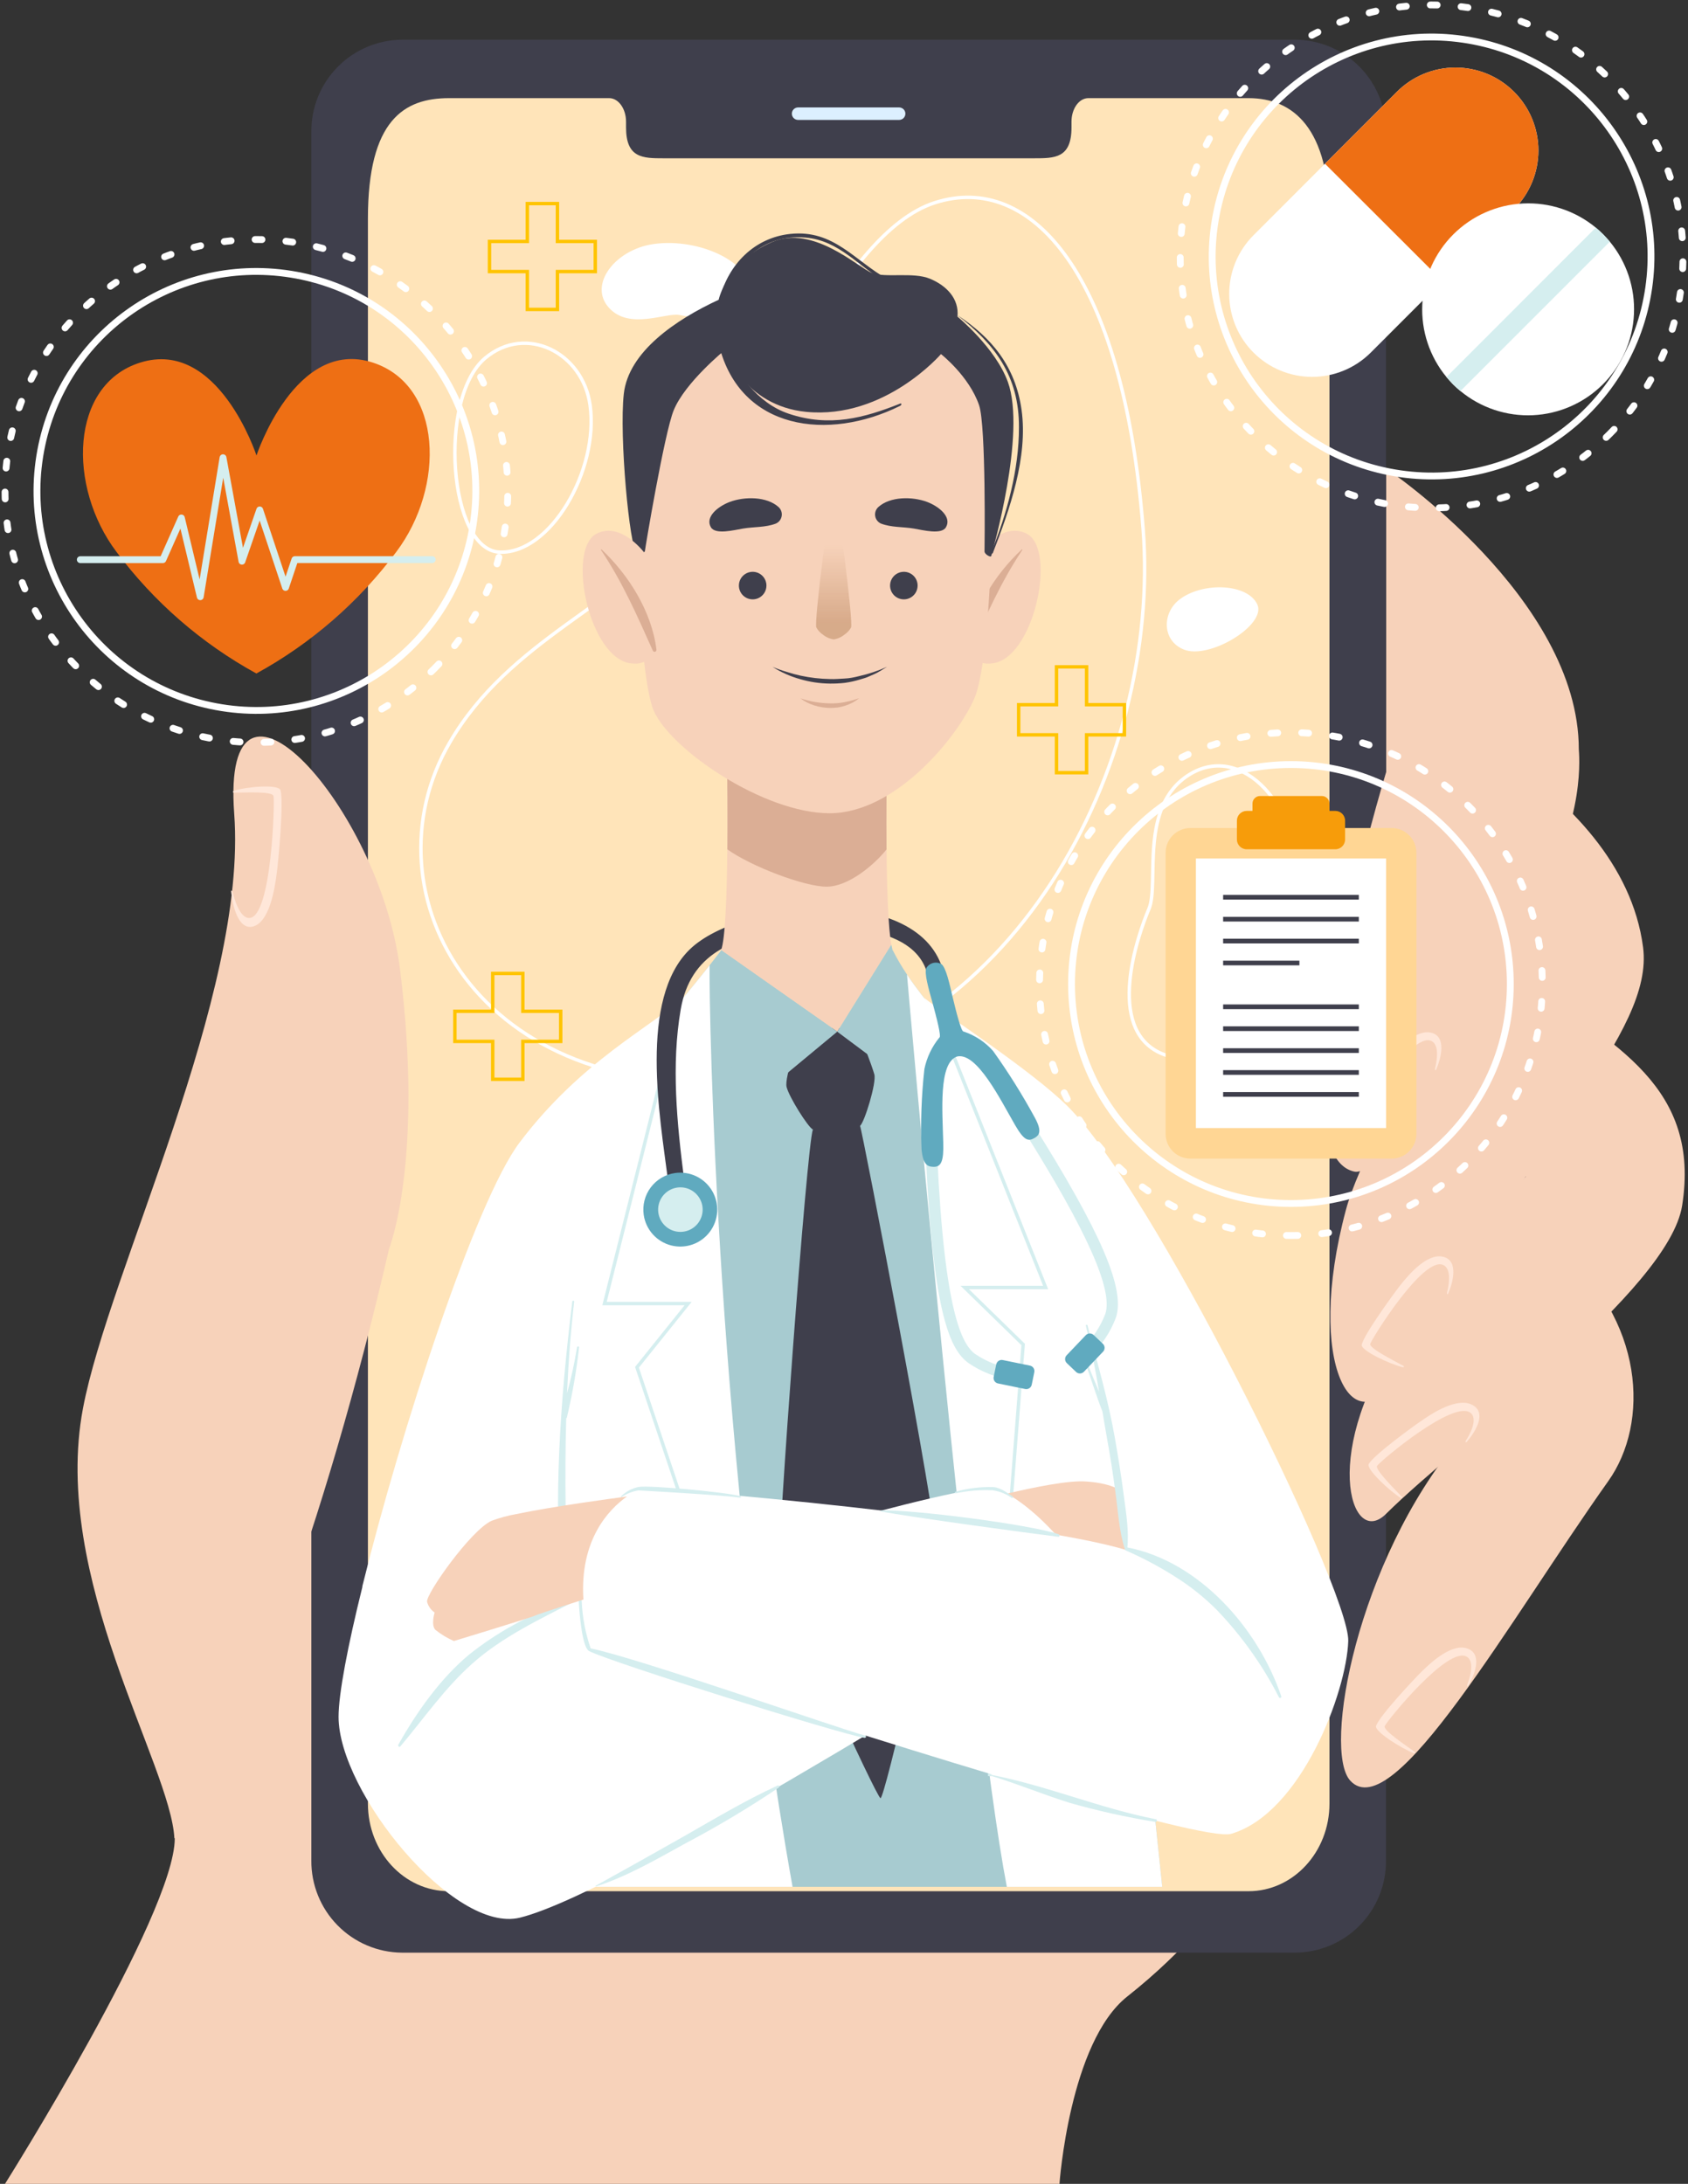 <svg width="494" height="639" viewBox="0 0 494 639" fill="none" xmlns="http://www.w3.org/2000/svg">
<rect x="0" y="0" width="494" height="639" fill="#333333" stroke="none"/>
<g clip-path="url(#clip0_64_2531)">
<path d="M372.491 530.251C372.491 530.251 363.87 557.303 329.899 584.18C312.978 597.567 310.056 638.999 310.056 638.999H1.461C1.461 638.999 51.141 560.08 51.141 537.939C51.141 537.515 51.141 537.091 51.141 536.638C71.158 512.29 94.975 442.08 115.665 352.492V504.266C115.663 507.677 116.333 511.054 117.636 514.206C118.939 517.357 120.85 520.221 123.259 522.634C125.669 525.047 128.53 526.962 131.68 528.269C134.829 529.576 138.205 530.249 141.615 530.251H372.491Z" fill="#F7D2BA"/>
<path d="M405.615 38.598V544.385C405.674 551.47 402.918 558.29 397.954 563.345C392.99 568.401 386.223 571.279 379.139 571.349H117.593C110.509 571.279 103.742 568.401 98.778 563.345C93.814 558.29 91.059 551.47 91.117 544.385V38.598C91.085 35.088 91.743 31.605 93.056 28.35C94.369 25.094 96.31 22.129 98.769 19.624C101.227 17.118 104.155 15.122 107.385 13.749C110.615 12.375 114.084 11.652 117.593 11.619H379.139C382.649 11.652 386.117 12.375 389.347 13.749C392.577 15.122 395.505 17.118 397.964 19.624C400.422 22.129 402.363 25.094 403.676 28.35C404.989 31.605 405.648 35.088 405.615 38.598Z" fill="#3F3F4C"/>
<path d="M389.075 63.982V527.722C389.075 541.899 378.467 553.371 365.375 553.371H131.401C118.251 553.371 107.672 541.899 107.672 527.722V63.982C107.672 35.089 118.28 28.717 131.401 28.717H178.275C180.993 28.717 183.214 31.8 183.214 35.63V37.281C183.214 46.284 188.138 46.313 194.187 46.313H302.604C308.683 46.313 313.578 46.313 313.578 37.281V35.63C313.578 31.8 315.769 28.717 318.516 28.717H365.419C378.467 28.717 389.075 37.529 389.075 63.982Z" fill="#FFE4B9"/>
<path d="M263.138 35.089H233.565C233.08 35.089 232.616 34.897 232.273 34.554C231.931 34.212 231.738 33.747 231.738 33.262C231.738 32.778 231.931 32.313 232.273 31.971C232.616 31.628 233.08 31.436 233.565 31.436H263.138C263.623 31.436 264.087 31.628 264.43 31.971C264.772 32.313 264.965 32.778 264.965 33.262C264.965 33.747 264.772 34.212 264.43 34.554C264.087 34.897 263.623 35.089 263.138 35.089Z" fill="#DCEFFF"/>
<path d="M131.635 217.218C105.729 261.662 140.636 323.731 218.515 315.78C296.394 307.83 339.922 223.824 334.53 154.682C328.686 79.971 301.684 50.303 273.615 59.306C245.546 68.309 224.915 127.133 203.144 152.037C181.373 176.94 149.111 187.214 131.635 217.218Z" stroke="white" stroke-miterlimit="10"/>
<path d="M348.134 226.602C333.113 235.824 339.367 258.565 336.24 265.945C333.113 273.325 323.236 301.02 339.893 308.255C356.55 315.489 378.336 286.903 379.636 259.018C380.761 236.423 363.724 217.044 348.134 226.602Z" stroke="white" stroke-miterlimit="10"/>
<path d="M178.275 90.129C184.295 96.647 194.903 91.372 198.848 92.175C202.793 92.979 217.449 95.098 219.304 86.242C221.16 77.385 205.043 69.391 191.148 71.422C179.956 73.074 172.051 83.392 178.275 90.129Z" fill="white"/>
<path d="M141.994 104.774C128.099 116.465 131.313 160.938 146.188 161.552C161.062 162.166 175.323 137.598 172.693 118.57C170.56 103.137 153.932 94.763 141.994 104.774Z" stroke="white" stroke-miterlimit="10"/>
<path d="M346.365 190.02C353.773 193.162 370.723 182.874 367.961 176.867C365.2 170.86 352.59 170.203 345.606 175.099C339.936 179.059 339.995 187.404 346.365 190.02Z" fill="white"/>
<path d="M340.126 552.087H170.852C166.776 549.164 147.225 346.662 168.719 326.114C184.952 310.607 200.864 291.038 207.659 282.459C209.85 279.653 211.107 278.002 211.107 278.002L245.079 301.868L261.253 278.017C262.505 280.482 263.905 282.869 265.447 285.163C275.675 300.479 293.998 317.316 301.508 324.623C310.202 333.085 317.201 348.606 320.065 367.239C322.929 385.873 340.126 552.087 340.126 552.087Z" fill="#A7CBD0"/>
<path d="M231.943 552.086H170.852C166.776 549.163 147.225 346.662 168.719 326.113C184.952 310.607 200.864 291.038 207.659 282.459C207.498 295.159 209.602 426.926 231.943 552.086Z" fill="white"/>
<path d="M340.127 552.087H294.656C283.595 494.504 265.433 285.148 265.433 285.148C275.661 300.465 293.983 317.301 301.494 324.608C310.188 333.07 317.186 348.591 320.05 367.225C322.914 385.859 340.127 552.087 340.127 552.087Z" fill="white"/>
<path d="M199.111 292.908L176.916 381.415H201.39L186.413 400.063L226.61 519.7" stroke="#D5EEEF" stroke-miterlimit="10"/>
<path d="M274.097 296.475L306.009 376.724H282.338L299.433 393.4L289.629 519.7" stroke="#D5EEEF" stroke-miterlimit="10"/>
<path d="M250.967 301.867C251.975 303.226 255.19 311.922 255.877 314.363C256.563 316.803 252.954 328.51 251.698 329.416C250.441 330.322 239.351 331.228 237.89 330.497C236.429 329.766 230.935 320.998 230.204 318.075C229.474 315.152 234.047 302.846 234.968 301.867C235.888 300.888 249.667 300.113 250.967 301.867Z" fill="#3F3F4C"/>
<path d="M237.89 330.497C236.093 335.144 227.487 452.851 228.027 458.99C228.568 465.128 256.461 525.794 257.674 526.144C258.887 526.495 273.747 461.723 274.097 453.641C274.448 445.559 252.37 330.804 251.698 329.415C251.026 328.027 238.796 328.115 237.89 330.497Z" fill="#3F3F4C"/>
<path d="M294.67 437.053C299.682 439.742 305.789 445.252 310.743 450.966C314.354 454.871 317.345 459.307 319.612 464.119C321.606 463.96 323.57 463.542 325.456 462.877C327.397 462.355 329.164 461.328 330.578 459.901C331.992 458.473 333.003 456.696 333.507 454.751L345.313 456.68C349.916 454.167 343.019 447.546 343.019 447.546C342.829 444.623 337.014 441.54 337.014 441.54C336.006 438.617 328.744 436.702 328.744 436.702C328.744 436.702 326.245 434.086 318.078 433.501C312.964 433.019 302.063 435.284 294.67 437.053Z" fill="#F7D2BA"/>
<path d="M319.013 468.402C312.584 470.667 184.003 553.269 152.179 561.103C132.862 565.926 99.081 524.376 99.081 502.337C99.081 495.629 101.769 481.584 106.05 464.339V464.105C117.243 418.799 139.174 351.352 152.062 334.297C170.107 310.387 190.607 300.493 199.885 291.914C198.789 293.259 181.08 315.605 167.404 380.494C159.061 420.071 164.905 469.147 168.558 467.992C201.785 457.528 281.432 433.867 290.462 435.518C291.92 435.823 293.323 436.346 294.626 437.068C299.162 439.743 303.29 443.055 306.885 446.903V446.903C308.171 448.204 309.413 449.563 310.582 450.922C314.193 454.827 317.185 459.263 319.451 464.076C320.386 466.312 320.342 467.89 319.013 468.402Z" fill="white"/>
<path d="M168.397 467.788L166.235 468.533C165.607 450.777 165.183 432.859 165.709 415C165.763 414.97 165.809 414.928 165.845 414.877C165.88 414.826 165.904 414.768 165.914 414.707C167.518 407.967 168.703 401.134 169.464 394.247C169.464 393.852 168.909 393.867 168.865 394.247C168.142 398.77 167.167 403.249 165.943 407.663C166.337 398.69 167.009 389.745 168.032 380.845C168.032 380.494 167.521 380.494 167.477 380.845C163.912 410.177 161.822 439.421 164.555 468.943V469.103C154.67 472.548 145.437 477.637 137.246 484.157C128.83 491.201 121.904 500.993 116.556 510.536C116.351 510.902 116.877 511.34 117.155 511.004C124.095 502.776 130.086 494.022 138.181 486.802C146.948 478.954 158.242 473.649 168.646 468.285C168.712 468.252 168.762 468.194 168.785 468.124C168.808 468.055 168.803 467.978 168.77 467.912C168.737 467.846 168.679 467.796 168.609 467.773C168.54 467.75 168.463 467.755 168.397 467.788V467.788Z" fill="#D5EEEF"/>
<path d="M296.38 437.871C295.357 437.272 293.107 435.328 290.783 435.124C287.029 435.006 283.279 435.464 279.664 436.483C279.629 436.486 279.596 436.496 279.566 436.514C279.536 436.531 279.51 436.555 279.491 436.584C279.471 436.613 279.458 436.646 279.453 436.68C279.448 436.714 279.45 436.75 279.46 436.783C279.47 436.816 279.487 436.847 279.511 436.873C279.534 436.898 279.563 436.919 279.595 436.932C279.627 436.945 279.662 436.951 279.696 436.949C279.731 436.947 279.765 436.938 279.796 436.921C283.309 436.173 286.904 435.883 290.491 436.059C292.487 436.332 294.387 437.085 296.029 438.251C296.307 438.412 296.613 438.003 296.38 437.871Z" fill="#D5EEEF"/>
<path d="M227.559 522.463C218.193 526.745 209.149 532.181 200.192 537.282C191.601 542.154 182.985 546.981 174.344 551.765C174.326 551.781 174.313 551.803 174.307 551.827C174.302 551.851 174.304 551.877 174.314 551.899C174.323 551.922 174.34 551.941 174.361 551.954C174.383 551.967 174.407 551.972 174.432 551.97C183.55 549.047 192.229 543.975 200.601 539.372C209.987 534.418 219.103 528.969 227.91 523.047C227.988 523.001 228.043 522.925 228.065 522.838C228.087 522.75 228.073 522.657 228.027 522.58C227.98 522.502 227.905 522.446 227.817 522.424C227.73 522.402 227.637 522.416 227.559 522.463V522.463Z" fill="#D5EEEF"/>
<path d="M394.569 480.168C394.101 494.914 380.863 530.559 360.29 536.58C351.933 539.007 262.715 511.092 210.552 494.198C189.044 487.256 173.833 482.199 173.176 481.936C172.518 481.673 171.437 478.867 170.794 474.76C169.114 464.428 169.625 445.911 182.264 437.624C183.335 436.928 184.458 436.318 185.625 435.797C188.927 434.336 302.736 445.034 329.738 453.598C329.738 453.598 322.943 401.175 317.449 383.783C303.802 340.582 271.452 293.45 270.444 291.988C277.239 297.25 302.02 313.311 312.54 323.79C324.843 336.052 344.408 369.3 361.342 402.154C379.636 437.624 394.817 472.524 394.569 480.168Z" fill="white"/>
<path d="M329.796 452.75C329.606 452.75 329.256 453.568 329.431 453.642C334.522 455.866 339.432 458.485 344.116 461.475C348.475 464.221 352.509 467.452 356.141 471.106C363.405 478.687 369.523 487.289 374.303 496.638C374.493 496.989 375.107 496.755 374.975 496.36C368.268 476.601 351.071 456.842 329.796 452.75Z" fill="#D5EEEF"/>
<path d="M328.876 437.535C328.145 431.923 327.254 426.34 326.275 420.758C324.317 409.533 321.146 398.835 318.268 387.801C318.25 387.737 318.208 387.683 318.151 387.65C318.093 387.617 318.025 387.609 317.961 387.626C317.897 387.643 317.843 387.686 317.81 387.743C317.777 387.801 317.768 387.869 317.786 387.933C319.349 394.276 320.547 400.779 321.658 407.268C320.562 404.623 319.422 401.978 318.414 399.303C318.282 398.952 317.698 399.099 317.844 399.464C319.495 403.951 320.869 408.569 322.637 413.012C323.06 415.584 323.484 418.127 323.937 420.67C324.911 426.019 325.749 431.378 326.45 436.746C327.21 442.227 327.502 448.116 329.226 453.392C329.25 453.469 329.299 453.534 329.366 453.577C329.433 453.621 329.513 453.638 329.592 453.628C329.672 453.617 329.744 453.579 329.798 453.52C329.851 453.461 329.882 453.384 329.884 453.305C330.483 448.16 329.548 442.665 328.876 437.535Z" fill="#D5EEEF"/>
<path d="M338.271 532.311C321.658 529.067 305.95 522.286 289.279 519.158C289.251 519.158 289.225 519.169 289.206 519.188C289.187 519.207 289.176 519.233 289.176 519.261C289.176 519.288 289.187 519.314 289.206 519.333C289.225 519.352 289.251 519.363 289.279 519.363C297.286 521.774 304.986 524.975 312.949 527.489C321.216 529.841 329.612 531.71 338.096 533.086C338.563 533.203 338.797 532.414 338.271 532.311Z" fill="#D5EEEF"/>
<path d="M253.217 507.833C246.379 506.123 187.1 485.224 172.854 482.316C171.316 477.854 170.435 473.192 170.239 468.476C170.239 467.482 169.318 467.204 169.362 468.213C169.596 473.123 170.487 482.126 172.401 483.105C178.889 486.423 245.911 507.395 252.983 508.491C253.466 508.55 253.656 507.95 253.217 507.833Z" fill="#D5EEEF"/>
<path d="M309.793 448.92C301.231 445.997 266.587 441.612 257.834 441.963C257.659 441.963 257.615 442.226 257.834 442.255C266.82 443.965 301.055 448.598 309.734 449.665C310.144 449.724 310.187 449.007 309.793 448.92Z" fill="#D5EEEF"/>
<path d="M216.513 437.725C211.662 436.527 190.3 434.569 186.984 435.065C185.014 435.44 183.202 436.397 181.782 437.813C181.607 438.003 181.782 438.135 181.986 437.974C183.454 437.013 185.106 436.371 186.837 436.089C186.837 436.089 210.347 437.36 216.309 438.178C216.908 438.266 217.142 437.886 216.513 437.725Z" fill="#D5EEEF"/>
<path d="M127.193 471.821C127.193 471.821 126.083 475.431 127.383 476.863C129.045 478.201 130.878 479.312 132.833 480.166C132.833 480.166 152.544 474.174 156.285 472.859C156.621 472.61 162.129 470.783 170.735 468.036C169.625 450.644 178.041 441.729 183.491 437.871C179.195 438.441 161.691 440.794 151.127 443.015C148.662 443.448 146.241 444.103 143.894 444.974C137.845 447.634 124.505 466.56 124.987 468.679C125.316 469.96 126.1 471.077 127.193 471.821Z" fill="#F7D2BA"/>
<path d="M271.496 285.323C267.741 269.642 241.835 270.709 229.781 272.258C214.424 274.245 202.019 279.097 199.213 295.364C196.408 311.63 198.118 328.758 200.178 344.849C200.558 347.845 195.911 348.532 195.517 345.521C193.135 326.975 186.881 292.309 201.873 277.782C216.864 263.255 269.787 258.082 276.157 284.651C276.859 287.574 272.198 288.246 271.496 285.323V285.323Z" fill="#3F3F4C"/>
<path d="M188.386 355.475C188.691 357.592 189.617 359.571 191.046 361.162C192.476 362.752 194.345 363.883 196.417 364.412C198.489 364.94 200.671 364.842 202.688 364.13C204.704 363.418 206.464 362.124 207.745 360.411C209.026 358.699 209.771 356.644 209.885 354.509C209.999 352.373 209.477 350.251 208.386 348.412C207.294 346.572 205.682 345.098 203.753 344.175C201.823 343.253 199.664 342.923 197.547 343.228C196.142 343.43 194.79 343.907 193.569 344.632C192.348 345.357 191.281 346.316 190.43 347.453C189.58 348.59 188.961 349.884 188.611 351.26C188.26 352.637 188.183 354.069 188.386 355.475V355.475Z" fill="#60AABF"/>
<path d="M192.667 354.861C192.851 356.137 193.408 357.33 194.27 358.289C195.131 359.247 196.257 359.929 197.506 360.248C198.755 360.567 200.07 360.508 201.286 360.079C202.501 359.65 203.562 358.87 204.334 357.838C205.107 356.806 205.556 355.568 205.625 354.281C205.694 352.994 205.379 351.715 204.722 350.606C204.064 349.498 203.093 348.609 201.93 348.052C200.767 347.496 199.466 347.297 198.19 347.48C197.343 347.602 196.528 347.89 195.792 348.327C195.056 348.763 194.413 349.341 193.9 350.026C193.387 350.712 193.014 351.491 192.803 352.321C192.591 353.15 192.545 354.013 192.667 354.861V354.861Z" fill="#D5EEEF"/>
<path d="M270.956 338.257C273.133 384.951 278.159 394.933 283.361 398.777C287.148 401.386 291.481 403.096 296.029 403.775L296.453 400.516L296.233 402.138L296.453 400.516C292.46 399.907 288.655 398.409 285.319 396.132C281.607 393.355 276.42 384.323 274.287 338.082L270.956 338.257Z" fill="#D5EEEF"/>
<path d="M291.554 399.216L290.805 402.881C290.625 403.759 291.191 404.616 292.068 404.796L300.028 406.424C300.905 406.604 301.762 406.038 301.942 405.16L302.691 401.494C302.871 400.617 302.305 399.76 301.427 399.58L293.468 397.952C292.591 397.772 291.734 398.338 291.554 399.216Z" fill="#60AABF"/>
<path d="M299.434 330.512C318.166 360.34 325.807 377.483 323.47 384.469C322.024 388.241 319.752 391.642 316.821 394.422L319.013 396.848C322.379 393.704 324.97 389.822 326.582 385.507C329.358 377.191 322.301 360.749 302.21 328.758L299.434 330.512Z" fill="#D5EEEF"/>
<path d="M312.209 398.848L314.915 401.431C315.563 402.049 316.59 402.025 317.208 401.377L322.817 395.499C323.435 394.85 323.411 393.824 322.763 393.205L320.057 390.622C319.409 390.003 318.382 390.028 317.764 390.676L312.155 396.554C311.537 397.202 311.561 398.229 312.209 398.848Z" fill="#60AABF"/>
<path d="M302.867 327.064C299.201 320.323 295.126 313.812 290.667 307.568C288.341 304.909 285.343 302.926 281.988 301.824C281.345 301.956 279.898 296.402 278.817 291.828C277.867 287.794 276.844 283.059 275.5 282.094C274.767 281.674 273.898 281.556 273.08 281.766C272.261 281.976 271.557 282.498 271.117 283.219C270.401 284.681 271.789 289.358 272.885 293.347C274.141 297.878 275.544 303.446 274.916 303.578C272.737 306.245 271.234 309.399 270.532 312.77C269.66 320.596 269.382 328.476 269.699 336.344C270.152 341.284 271.847 341.372 273.308 341.415C275.383 341.415 276.231 339.822 276.041 334.24C275.836 325.398 274.58 310.856 280.161 309.117C285.933 307.933 292.727 321.671 297.052 329.168C299.755 333.86 300.968 334.006 302.765 332.968C303.949 332.267 305.161 331.258 302.867 327.064Z" fill="#60AABF"/>
<path d="M260.844 276.423L245.02 301.867L211.034 278.016C212.261 274.713 212.714 262.261 212.846 248.552C213.021 228.253 212.436 205.234 212.436 205.234H259.851C259.851 205.234 259.266 228.253 259.456 248.552C259.558 260.595 259.982 271.688 260.844 276.423Z" fill="#F7D2BA"/>
<path d="M259.442 248.539C255.979 252.923 248.366 259.441 241.908 259.441C235.45 259.441 219.991 253.595 212.875 248.539C213.05 228.239 212.466 205.221 212.466 205.221H259.88C259.88 205.221 259.266 228.239 259.442 248.539Z" fill="#DBAE95"/>
<path d="M286.02 162.325C286.02 162.325 293.019 152.431 300.412 156.128C309.515 160.703 302.502 193.308 290.082 194.126C288.635 194.314 287.166 194.041 285.884 193.345C284.601 192.65 283.57 191.568 282.937 190.254L286.02 162.325Z" fill="#F7D2BA"/>
<path d="M299.024 160.777C299.127 160.689 299.244 160.777 299.185 160.923C292.844 170.408 288.636 180.069 284.018 190.372C283.968 190.495 283.875 190.596 283.756 190.657C283.637 190.717 283.501 190.733 283.372 190.701C283.242 190.669 283.129 190.592 283.052 190.483C282.974 190.374 282.939 190.242 282.952 190.109C284.281 179.075 291.003 168.201 299.024 160.777Z" fill="#DBAE95"/>
<path d="M290.141 159.753C289.498 180.842 287.73 198.438 285.158 204.343C280.205 215.728 262.087 237.957 242.785 237.957C223.483 237.957 196.291 219.337 191.309 207.953C188.752 202.107 186.925 181.018 186.341 160.031C185.712 140.345 186.063 120.717 187.67 113.658C190.958 99.043 216.513 84.049 238.212 84.049C258.872 84.049 285.48 99.073 288.782 113.658C290.389 120.688 290.754 140.155 290.141 159.753Z" fill="#F7D2BA"/>
<path d="M224.301 171.328C224.304 172.126 224.07 172.907 223.629 173.573C223.187 174.238 222.559 174.757 221.822 175.065C221.085 175.372 220.274 175.454 219.491 175.3C218.708 175.146 217.988 174.763 217.422 174.2C216.857 173.636 216.471 172.917 216.314 172.135C216.158 171.352 216.237 170.54 216.541 169.802C216.846 169.064 217.363 168.433 218.027 167.989C218.69 167.546 219.47 167.309 220.269 167.309C221.336 167.309 222.359 167.732 223.115 168.485C223.871 169.238 224.297 170.26 224.301 171.328V171.328Z" fill="#3F3F4C"/>
<path d="M268.545 171.328C268.548 172.126 268.314 172.907 267.872 173.573C267.431 174.238 266.802 174.757 266.066 175.065C265.329 175.372 264.518 175.454 263.734 175.3C262.951 175.146 262.231 174.763 261.666 174.2C261.1 173.636 260.715 172.917 260.558 172.135C260.401 171.352 260.48 170.54 260.785 169.802C261.09 169.064 261.607 168.433 262.27 167.989C262.934 167.546 263.714 167.309 264.512 167.309C265.579 167.309 266.603 167.732 267.359 168.485C268.115 169.238 268.541 170.26 268.545 171.328V171.328Z" fill="#3F3F4C"/>
<path d="M226.084 195.122C227.424 195.687 228.795 196.175 230.19 196.584C231.558 197.03 232.948 197.406 234.354 197.709C237.16 198.311 240.018 198.639 242.887 198.688C244.348 198.761 245.736 198.6 247.168 198.542C248.6 198.483 250.003 198.191 251.391 197.84C254.213 197.206 256.964 196.29 259.603 195.107C258.989 195.487 258.361 195.882 257.732 196.247C257.11 196.639 256.461 196.986 255.789 197.285L253.758 198.162C253.071 198.44 252.297 198.615 251.639 198.834C250.206 199.27 248.74 199.592 247.256 199.799C245.801 199.964 244.337 200.038 242.873 200.018C239.904 199.986 236.953 199.543 234.106 198.703C231.27 197.912 228.566 196.705 226.084 195.122V195.122Z" fill="#3F3F4C"/>
<path d="M234.266 204.343C237.045 205.26 239.946 205.753 242.872 205.804C244.308 205.841 245.743 205.723 247.153 205.453C248.606 205.169 250.036 204.784 251.435 204.299C250.246 205.27 248.882 206.004 247.416 206.462C246.682 206.707 245.93 206.893 245.166 207.017C244.395 207.105 243.619 207.149 242.843 207.149C241.3 207.121 239.77 206.87 238.299 206.403C236.844 205.959 235.479 205.261 234.266 204.343V204.343Z" fill="#DBAE95"/>
<path d="M227.837 148.353C224.403 145.255 217.93 145.211 213.489 146.892C210.04 148.222 206.285 151.276 208.053 154.287C209.397 156.523 214.76 155.105 217.478 154.652C220.677 154.111 223.994 154.374 227.077 153.191C227.521 152.991 227.908 152.685 228.203 152.298C228.498 151.912 228.692 151.458 228.767 150.978C228.843 150.497 228.797 150.006 228.635 149.548C228.472 149.089 228.198 148.679 227.837 148.353Z" fill="#3F3F4C"/>
<path d="M257.06 148.353C260.494 145.255 266.967 145.211 271.394 146.892C274.842 148.222 278.598 151.276 276.83 154.287C275.5 156.523 270.123 155.105 267.405 154.652C264.205 154.111 260.903 154.374 257.805 153.191C257.363 152.99 256.978 152.682 256.684 152.295C256.39 151.908 256.198 151.454 256.124 150.974C256.05 150.493 256.097 150.002 256.26 149.545C256.424 149.087 256.699 148.678 257.06 148.353V148.353Z" fill="#3F3F4C"/>
<path style="mix-blend-mode:multiply" opacity="0.5" d="M249.067 183.589C248.62 184.414 247.978 185.116 247.197 185.635C246.279 186.407 245.167 186.912 243.983 187.097C242.794 186.91 241.679 186.405 240.754 185.635C239.975 185.111 239.338 184.404 238.898 183.575C238.197 181.982 242.989 143.969 243.983 143.969C244.976 143.94 249.754 181.982 249.067 183.589Z" fill="url(#paint0_linear_64_2531)"/>
<path d="M186.37 162.018C184.222 160.22 181.183 127.6 182.556 115.251C183.929 102.901 197.767 93.533 210.318 87.717C210.318 87.717 212.656 76.478 225.967 70.808C238.05 65.663 251.215 78.363 255.19 79.869C259.164 81.374 267.273 79.532 272.139 81.549C277.005 83.566 280.731 87.395 280.205 92.642C280.205 92.642 291.353 101.776 294.962 111.773C300.412 126.884 290.403 161.463 290.097 162.661C289.936 163.231 288.109 162.15 288.124 161.346C288.139 160.542 288.606 124.619 286.531 118.554C283.609 110.033 275.383 103.603 275.383 103.603C275.383 103.603 258.93 122.748 235.932 120.512C217.711 118.729 212.057 102.492 212.057 102.492C212.057 102.492 200.484 111.919 197.168 120.03C194.45 126.621 188.722 160.878 188.737 161.243C188.751 161.609 186.925 162.559 186.37 162.018Z" fill="#3F3F4C"/>
<path d="M263.372 118.117C252.983 122.253 242.814 125.088 230.788 121.04C221.51 117.912 215.68 109.202 211.37 100.711C211.107 100.185 210.318 100.55 210.449 101.091C216.674 125.936 242.434 129.151 263.372 118.775C263.927 118.511 263.957 117.883 263.372 118.117Z" fill="#3F3F4C"/>
<path d="M298.966 119.928C297.183 107.243 290.272 98.781 280.088 92.16C291.105 100.651 298.25 110.019 298.206 125.014C298.206 137.451 294.714 150.224 290.068 161.668C289.936 161.975 290.447 162.121 290.564 161.799C295.474 149.158 300.895 133.783 298.966 119.928Z" fill="#3F3F4C"/>
<path d="M259.982 81.827C250.017 76.274 244.041 67.125 231.329 68.44C220.823 69.522 213.182 77.341 210.654 87.308C210.654 87.308 210.654 87.395 210.727 87.308C215.505 76.814 223.132 68.455 235.669 69.507C245.751 70.355 251.215 78.101 259.485 82.66C259.982 82.953 260.508 82.178 259.982 81.827Z" fill="#3F3F4C"/>
<path d="M189.044 162.325C189.044 162.325 182.045 152.431 174.651 156.128C165.548 160.703 172.562 193.308 184.982 194.126C186.428 194.314 187.897 194.041 189.18 193.345C190.463 192.65 191.494 191.568 192.127 190.254L189.044 162.325Z" fill="#F7D2BA"/>
<path d="M176.039 160.777C175.952 160.689 175.82 160.777 175.879 160.923C182.22 170.408 186.428 180.069 191.045 190.372C191.096 190.495 191.189 190.596 191.308 190.657C191.426 190.717 191.563 190.733 191.692 190.701C191.822 190.669 191.935 190.592 192.012 190.483C192.089 190.374 192.125 190.242 192.112 190.109C190.782 179.075 184.003 168.201 176.039 160.777Z" fill="#DBAE95"/>
<path d="M211.034 278.002L245.02 301.868L215.417 326.421L211.034 278.002Z" fill="#A7CBD0"/>
<path d="M266.733 318.076L245.021 301.868L260.845 276.424L260.859 276.453L261.137 277.666L261.152 277.725L266.733 318.076Z" fill="#A7CBD0"/>
<path d="M329.066 206.199V215.012H317.99V226.09H309.194V215.012H298.119V206.199H309.194V195.121H317.99V206.199H329.066Z" stroke="#FFC400" stroke-miterlimit="10"/>
<path d="M164.087 295.904V304.717H153.012V315.795H144.201V304.717H133.125V295.904H144.201V284.826H153.012V295.904H164.087Z" stroke="#FFC400" stroke-miterlimit="10"/>
<path d="M174.213 70.648V79.461H163.137V90.539H154.326V79.461H143.251V70.648H154.326V59.57H163.137V70.648H174.213Z" stroke="#FFC400" stroke-miterlimit="10"/>
<path d="M113.867 365.382C95.15 446.552 69.229 515.914 51.038 537.938C49.971 516.469 14.948 461.62 24.27 412.149C31.853 371.871 72.488 291.256 68.543 238.117C64.597 184.978 111.12 236.042 117.053 283.539C124.095 339.762 113.867 365.382 113.867 365.382Z" fill="#F7D2BA"/>
<path d="M82.102 231.249C81.576 229.334 71.874 230.226 68.499 231.38C68.061 231.541 68.075 231.935 68.499 231.935C71.787 231.935 79.706 231.468 80.042 232.915C80.451 234.683 79.487 268.341 72.985 268.604C70.062 268.721 68.455 262.48 68.134 261.209C67.973 260.551 67.579 260.288 67.651 260.99C68.031 264.804 69.697 272.272 74.066 271.088C78.815 269.788 80.349 260.405 80.963 255.699C81.489 251.987 83.067 234.727 82.102 231.249Z" fill="#FFE7D9"/>
<path d="M455.776 364.71C481.463 386.136 482.764 416.388 470.651 433.4C442.042 473.678 407.734 534.797 395.153 521.015C387.044 512.115 397.097 456.856 426.846 421.313C433.83 412.968 396.907 338.623 396.907 338.623C396.907 338.623 429.476 342.803 455.776 364.71Z" fill="#F7D2BA"/>
<path d="M402.707 504.997C402.152 506.62 410.379 511.735 413.739 512.977C414.177 513.138 414.367 512.846 414.002 512.582C411.343 510.653 404.724 506.254 405.235 505.071C405.834 503.609 424.011 481.146 429.373 484.829C431.799 486.481 429.856 491.713 429.461 492.765C429.257 493.306 429.461 493.729 429.739 493.203C431.404 490.353 433.932 484.259 429.739 482.476C425.253 480.547 419.16 486.071 416.238 488.921C413.944 491.172 403.73 502.045 402.707 504.997Z" fill="#FFE7D9"/>
<path d="M444.555 286.462C473.281 305.462 497.667 318.439 492.29 352.726C488.389 377.571 427.708 421.064 405.6 442.986C395.08 453.421 386.123 423.665 410.948 389.262C435.189 355.649 446.527 344.293 446.527 344.293L405.615 271.848C405.615 271.848 423.894 272.841 444.555 286.462Z" fill="#F7D2BA"/>
<path d="M400.574 428.358C399.712 429.82 406.843 436.426 409.896 438.267C410.305 438.501 410.554 438.267 410.232 437.931C407.982 435.534 402.328 429.981 403.014 428.899C403.876 427.569 425.954 408.95 430.542 413.568C432.603 415.658 429.724 420.408 429.081 421.373C428.774 421.869 428.877 422.308 429.271 421.855C431.434 419.385 435.116 413.875 431.331 411.347C427.284 408.599 420.27 412.808 416.866 415.117C414.207 416.857 402.138 425.625 400.574 428.358Z" fill="#FFE7D9"/>
<path d="M405.674 203.305C405.674 203.305 474.508 228.486 480.85 277.153C484.094 302.115 448.705 333.873 409.677 401.378C396.22 424.659 381.755 399.171 393.897 353.983C400.881 327.968 442.422 266.455 442.422 266.455L405.674 203.305Z" fill="#F7D2BA"/>
<path d="M398.514 393.473C398.149 395.153 406.959 399.216 410.437 400.02C410.89 400.137 411.051 399.83 410.641 399.611C407.719 398.018 400.662 394.467 400.998 393.239C401.407 391.777 416.676 367.181 422.462 370.177C425.063 371.521 423.792 376.943 423.514 378.04C423.383 378.595 423.616 378.99 423.85 378.434C425.151 375.409 426.904 369.052 422.579 367.795C417.874 366.435 412.526 372.661 409.969 375.847C407.953 378.39 399.171 390.433 398.514 393.473Z" fill="#FFE7D9"/>
<path d="M462.045 219.28C462.045 219.967 464.412 239.989 449.406 263.563C428.73 296.051 405.673 345.098 396.22 342.789C371.804 336.812 405.673 225.871 405.673 225.871V137.102C405.673 137.102 462.045 174.954 462.045 219.28Z" fill="#F7D2BA"/>
<path d="M394.993 327.91C394.642 329.591 403.453 333.654 406.916 334.458C407.383 334.575 407.544 334.268 407.135 334.048C404.212 332.455 397.155 328.919 397.491 327.676C397.9 326.215 413.169 301.618 418.955 304.614C421.556 305.959 420.27 311.381 420.007 312.477C419.876 313.047 420.11 313.427 420.344 312.872C421.644 309.846 423.397 303.489 419.072 302.232C414.367 300.873 409.005 307.099 406.463 310.285C404.446 312.813 395.65 324.856 394.993 327.91Z" fill="#FFE7D9"/>
<path d="M482.505 84.245C487.581 49.144 463.247 16.574 428.154 11.497C393.061 6.42 360.498 30.759 355.422 65.86C350.346 100.961 374.68 133.532 409.773 138.609C444.866 143.685 477.43 119.346 482.505 84.245Z" stroke="white" stroke-width="2" stroke-miterlimit="10"/>
<path d="M470.985 127.07C499.715 98.333 499.715 51.741 470.985 23.005C442.255 -5.732 395.673 -5.732 366.943 23.005C338.212 51.741 338.212 98.333 366.943 127.07C395.673 155.806 442.255 155.806 470.985 127.07Z" stroke="white" stroke-width="2" stroke-linecap="round" stroke-linejoin="round" stroke-dasharray="2.01 7.03"/>
<path d="M443.065 61.251L401.115 103.209C396.559 107.741 390.393 110.281 383.968 110.273C377.542 110.264 371.383 107.707 366.839 103.163C362.296 98.618 359.74 92.457 359.731 86.031C359.722 79.604 362.262 73.436 366.793 68.879L408.742 26.921C410.994 24.656 413.67 22.859 416.617 21.631C419.564 20.402 422.724 19.768 425.917 19.764C429.11 19.759 432.272 20.385 435.223 21.605C438.173 22.825 440.854 24.616 443.112 26.874C445.369 29.132 447.159 31.813 448.379 34.764C449.599 37.715 450.224 40.878 450.22 44.072C450.216 47.265 449.581 50.426 448.353 53.374C447.126 56.322 445.328 58.999 443.065 61.251V61.251Z" fill="white"/>
<path d="M443.064 61.251L422.082 82.179L387.76 47.907L408.742 26.921C410.993 24.656 413.669 22.859 416.616 21.631C419.564 20.402 422.724 19.768 425.917 19.764C429.109 19.759 432.272 20.385 435.222 21.605C438.173 22.825 440.854 24.616 443.111 26.874C445.369 29.132 447.159 31.813 448.378 34.764C449.598 37.715 450.224 40.878 450.219 44.072C450.215 47.265 449.581 50.426 448.353 53.374C447.125 56.322 445.328 58.999 443.064 61.251V61.251Z" fill="#EE6F14"/>
<path d="M469.161 68.557C469.862 69.258 470.505 70.018 471.119 70.705C476.032 76.663 478.55 84.239 478.18 91.954C477.81 99.669 474.579 106.969 469.117 112.43C463.656 117.891 456.357 121.12 448.643 121.487C440.93 121.855 433.357 119.334 427.401 114.418C426.67 113.818 425.94 113.161 425.253 112.474C424.566 111.787 423.909 111.012 423.31 110.326C418.394 104.369 415.874 96.794 416.242 89.079C416.609 81.364 419.838 74.062 425.297 68.6C430.757 63.137 438.055 59.906 445.768 59.536C453.481 59.166 461.056 61.684 467.013 66.598C467.743 67.212 468.459 67.855 469.161 68.557Z" fill="white"/>
<path d="M469.16 68.558C469.862 69.26 470.505 70.019 471.118 70.706L427.401 114.419C426.67 113.82 425.94 113.162 425.253 112.475C424.566 111.788 423.909 111.014 423.31 110.327L467.013 66.6C467.743 67.213 468.459 67.856 469.16 68.558Z" fill="#D5EEEF"/>
<path d="M407.281 242.283H348.353C344.358 242.283 341.12 245.522 341.12 249.517V331.769C341.12 335.765 344.358 339.004 348.353 339.004H407.281C411.275 339.004 414.514 335.765 414.514 331.769V249.517C414.514 245.522 411.275 242.283 407.281 242.283Z" fill="#FFD694"/>
<path d="M390.785 237.27H364.849C363.268 237.27 361.985 238.552 361.985 240.134V245.629C361.985 247.211 363.268 248.494 364.849 248.494H390.785C392.366 248.494 393.648 247.211 393.648 245.629V240.134C393.648 238.552 392.366 237.27 390.785 237.27Z" fill="#F79C0A"/>
<path d="M386.854 232.914H368.75C367.532 232.914 366.544 233.902 366.544 235.121V239.418C366.544 240.636 367.532 241.624 368.75 241.624H386.854C388.072 241.624 389.06 240.636 389.06 239.418V235.121C389.06 233.902 388.072 232.914 386.854 232.914Z" fill="#F79C0A"/>
<path d="M405.644 251.197H349.989V330.073H405.644V251.197Z" fill="white"/>
<path d="M397.667 261.852H357.953V263.225H397.667V261.852Z" fill="#3F3F4C"/>
<path d="M397.667 268.268H357.953V269.641H397.667V268.268Z" fill="#3F3F4C"/>
<path d="M397.667 274.67H357.953V276.044H397.667V274.67Z" fill="#3F3F4C"/>
<path d="M380.279 281.086H357.953V282.46H380.279V281.086Z" fill="#3F3F4C"/>
<path d="M397.667 293.902H357.953V295.276H397.667V293.902Z" fill="#3F3F4C"/>
<path d="M397.667 300.303H357.953V301.677H397.667V300.303Z" fill="#3F3F4C"/>
<path d="M397.667 306.719H357.953V308.093H397.667V306.719Z" fill="#3F3F4C"/>
<path d="M397.667 313.121H357.953V314.495H397.667V313.121Z" fill="#3F3F4C"/>
<path d="M397.667 319.537H357.953V320.911H397.667V319.537Z" fill="#3F3F4C"/>
<path d="M377.795 352.141C413.253 352.141 441.998 323.39 441.998 287.924C441.998 252.458 413.253 223.707 377.795 223.707C342.336 223.707 313.592 252.458 313.592 287.924C313.592 323.39 342.336 352.141 377.795 352.141Z" stroke="white" stroke-width="2" stroke-miterlimit="10"/>
<path d="M377.795 361.51C418.426 361.51 451.364 328.565 451.364 287.925C451.364 247.285 418.426 214.34 377.795 214.34C337.164 214.34 304.226 247.285 304.226 287.925C304.226 328.565 337.164 361.51 377.795 361.51Z" stroke="white" stroke-width="2" stroke-linecap="round" stroke-linejoin="round" stroke-dasharray="2.01 7.03"/>
<path d="M115.943 161.522C105.005 176.162 91.054 188.282 75.03 197.065C59.008 188.28 45.057 176.16 34.118 161.522C19.697 142.435 20.413 112.548 41.044 106.088C63.853 98.942 75.06 133.272 75.06 133.272C75.06 133.272 86.442 98.708 109.104 106.088C129.575 112.767 130.35 142.435 115.943 161.522Z" fill="#EE6F14"/>
<path d="M23.496 163.758H47.663L53.084 151.555L58.607 174.602L65.27 133.93L70.808 164.211L76.009 149.202L83.564 171.884L86.296 163.744H126.492" stroke="#D5EEEF" stroke-width="2" stroke-linecap="round" stroke-linejoin="round"/>
<path d="M138.426 153.794C144.028 118.773 120.185 85.841 85.172 80.238C50.159 74.635 17.234 98.483 11.632 133.503C6.03 168.524 29.873 201.456 64.886 207.059C99.899 212.663 132.824 188.815 138.426 153.794Z" stroke="white" stroke-width="2" stroke-miterlimit="10"/>
<path d="M127.06 195.697C155.79 166.96 155.79 120.368 127.06 91.632C98.329 62.895 51.748 62.895 23.018 91.632C-5.713 120.368 -5.713 166.96 23.018 195.697C51.748 224.433 98.329 224.433 127.06 195.697Z" stroke="white" stroke-width="2" stroke-linecap="round" stroke-linejoin="round" stroke-dasharray="2.01 7.03"/>
</g>
<defs>
<linearGradient id="paint0_linear_64_2531" x1="243.983" y1="159.431" x2="243.983" y2="182.113" gradientUnits="userSpaceOnUse">
<stop stop-color="#B8835A" stop-opacity="0"/>
<stop offset="1" stop-color="#B8835A"/>
</linearGradient>
<clipPath id="clip0_64_2531">
<rect width="494" height="639" fill="white"/>
</clipPath>
</defs>
</svg>

